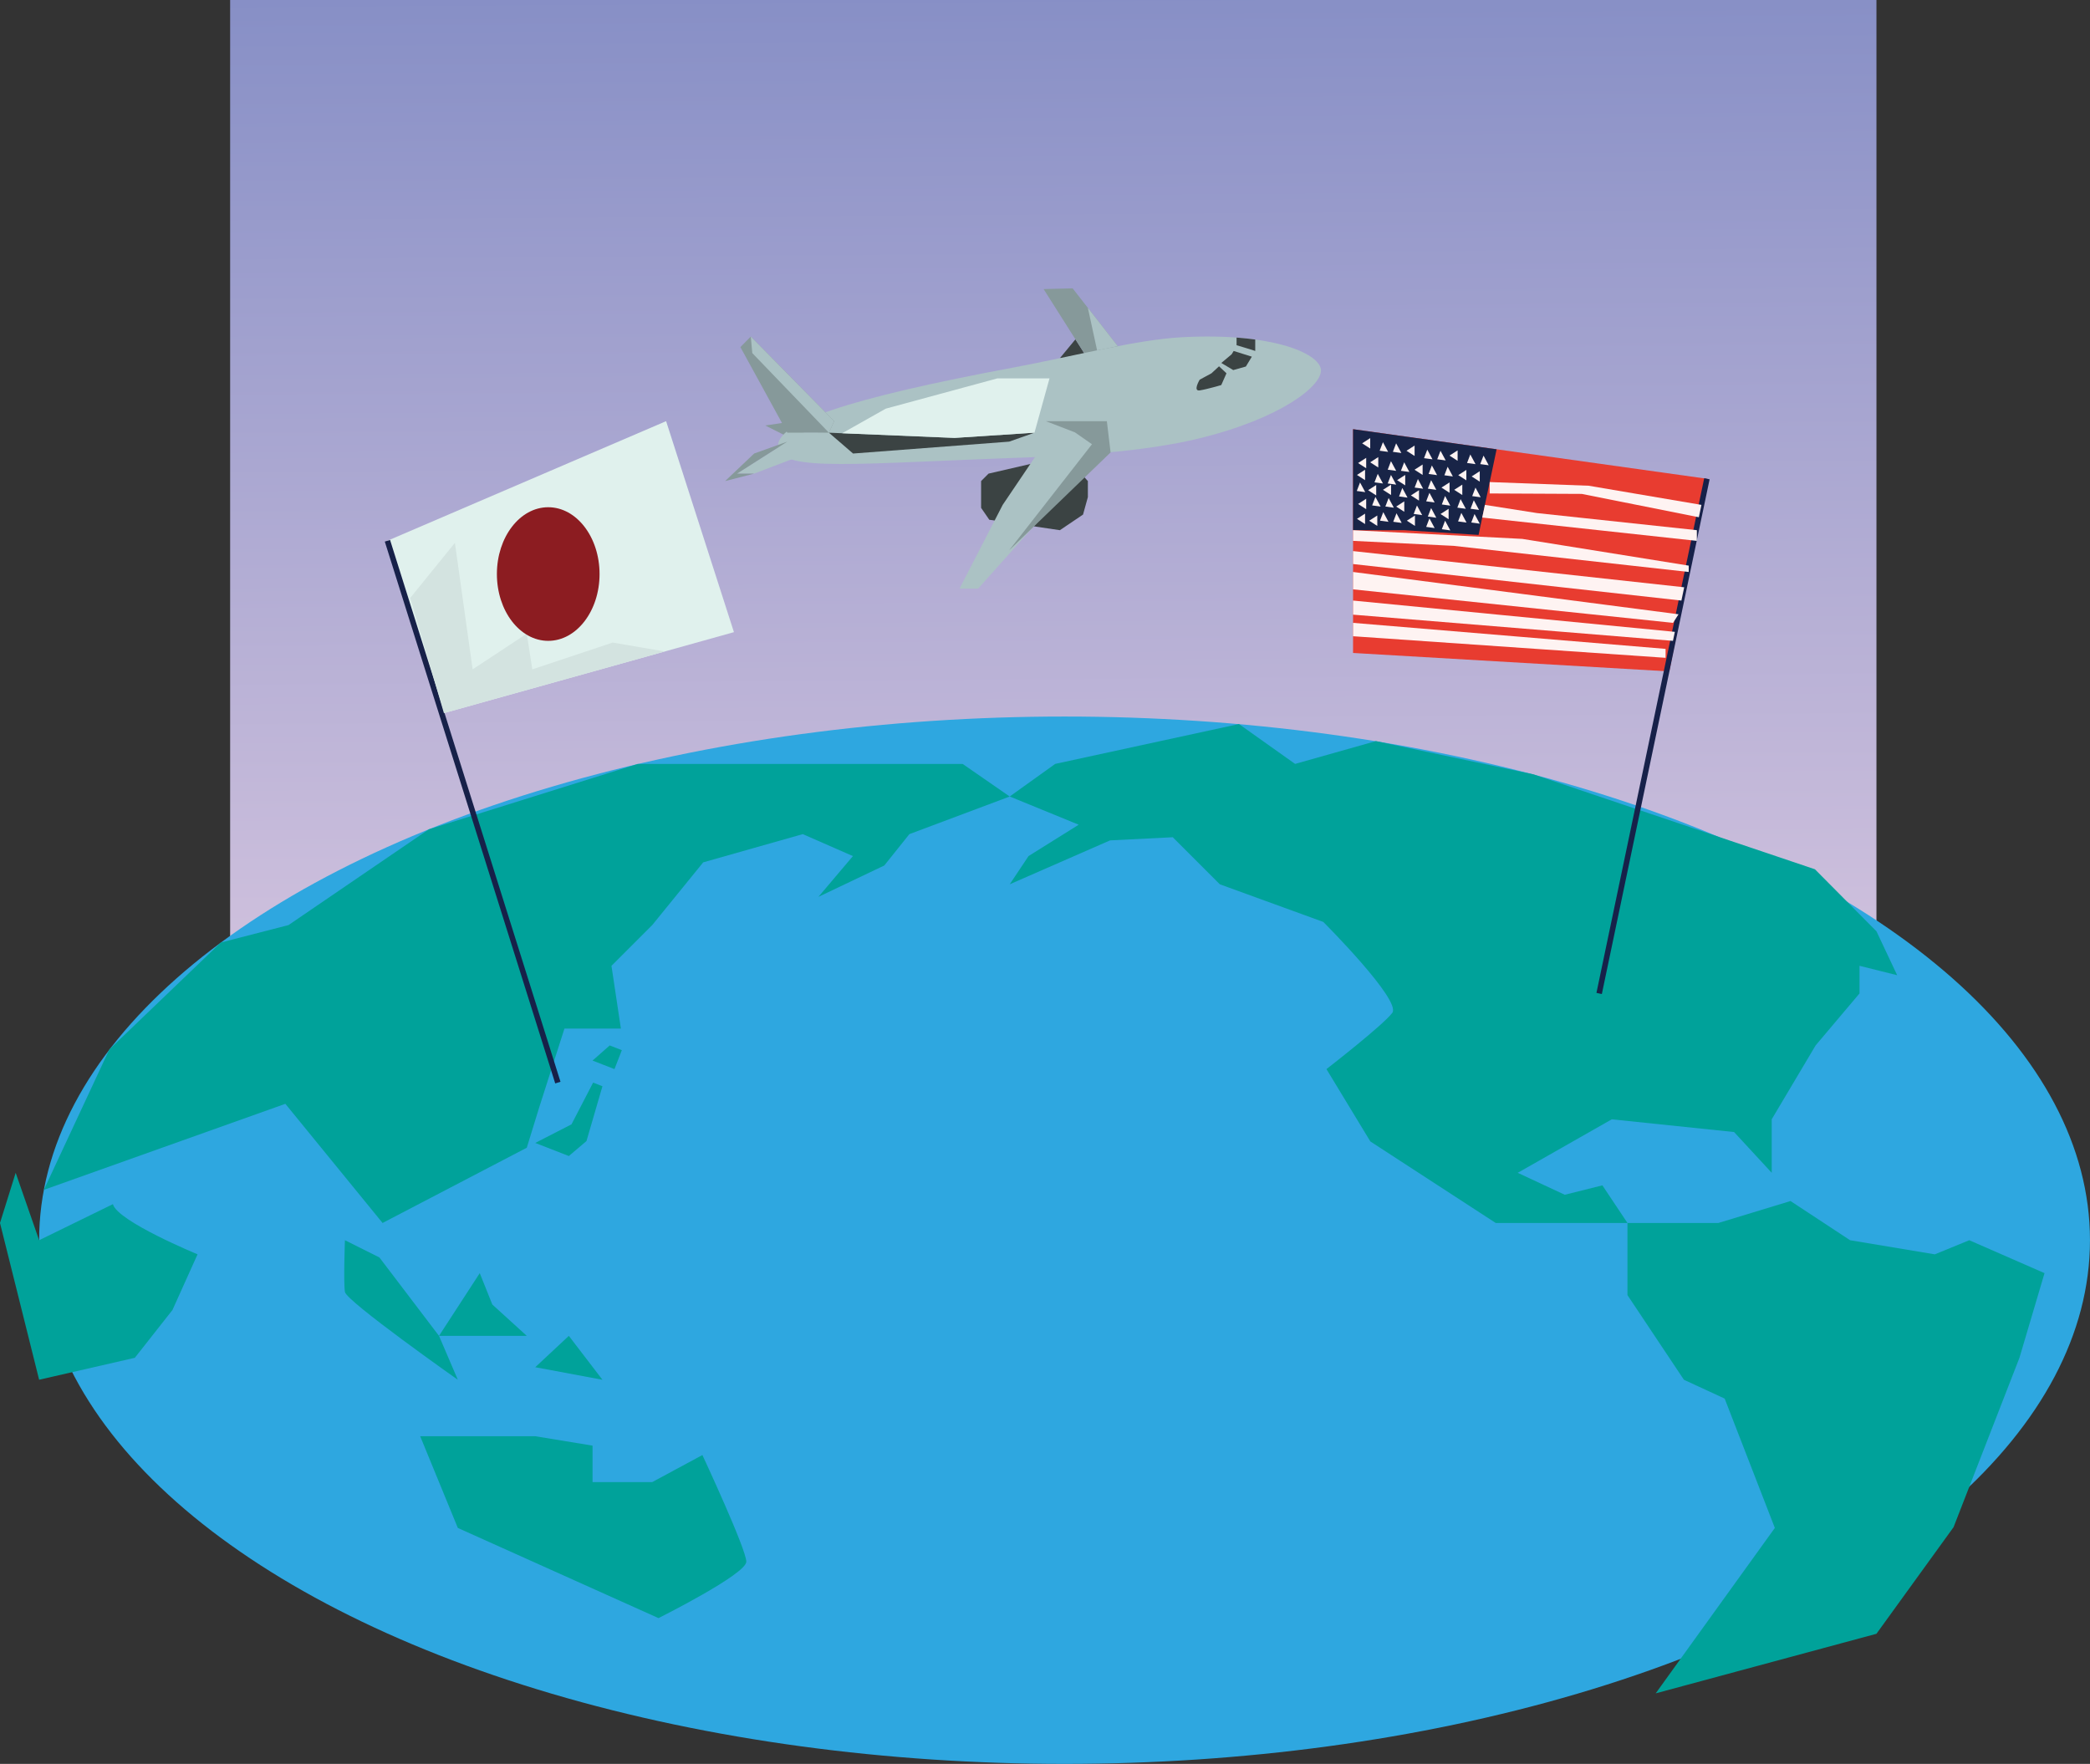 <?xml version="1.0" encoding="UTF-8"?>
<svg id="_レイヤー_2" data-name="レイヤー 2" xmlns="http://www.w3.org/2000/svg" xmlns:xlink="http://www.w3.org/1999/xlink" viewBox="0 0 757.39 639.2">
  <rect x="0" y="0" width="757.39" height="639.2" fill="#333333" stroke="none"/>
  <defs>
    <style>
      .cls-1 {
        fill: url(#_名称未設定グラデーション_2);
      }

      .cls-1, .cls-2, .cls-3, .cls-4, .cls-5, .cls-6, .cls-7, .cls-8, .cls-9, .cls-10, .cls-11, .cls-12 {
        stroke-width: 0px;
      }

      .cls-2 {
        fill: #2ea7e0;
      }

      .cls-3 {
        fill: #86999a;
      }

      .cls-13 {
        fill: none;
        stroke: #172149;
        stroke-miterlimit: 10;
        stroke-width: 2px;
      }

      .cls-4 {
        fill: #e0f1ed;
      }

      .cls-5 {
        fill: #e83c30;
      }

      .cls-6 {
        fill: #00a29a;
      }

      .cls-7 {
        fill: #abc2c4;
      }

      .cls-8 {
        fill: #8c1c21;
      }

      .cls-9 {
        fill: #182447;
      }

      .cls-10 {
        fill: #d3e3e0;
      }

      .cls-11 {
        fill: #3b4343;
      }

      .cls-12 {
        fill: #fef3f2;
      }
    </style>
    <linearGradient id="_名称未設定グラデーション_2" data-name="名称未設定グラデーション 2" x1="383.6" y1="551.55" x2="379.47" y2="-45.04" gradientUnits="userSpaceOnUse">
      <stop offset="0" stop-color="#fadeeb"/>
      <stop offset="1" stop-color="#7e89c3"/>
    </linearGradient>
  </defs>
  <g id="layer1">
    <rect class="cls-1" x="83.4" width="596.6" height="553.69"/>
    <ellipse class="cls-2" cx="385.78" cy="449.43" rx="371.6" ry="189.77"/>
    <polygon class="cls-6" points="193.97 414.18 197.31 412.46 207.1 407.44 214.94 392.31 218.32 393.63 212.53 413.5 206.14 418.92 193.97 414.18"/>
    <polygon class="cls-6" points="218.28 385.71 214.73 384.33 220.95 378.85 225.35 380.56 222.68 387.42 218.28 385.71"/>
    <polygon class="cls-6" points="236.36 335.23 254.83 312.5 290.91 302.27 309.09 310.23 296.59 325 320.45 313.64 329.55 302.27 365.91 288.64 348.86 276.84 295.45 276.84 231.07 276.84 155.43 300.51 104.55 335.23 80.03 341.55 39.62 380.29 15.89 431.18 103.41 400 138.64 443.18 190.9 415.91 195.45 401.14 204.55 372.73 225 372.73 221.59 350 236.36 335.23"/>
    <path class="cls-6" d="M125,449.43s-.57,15.34,0,18.75,40.91,31.82,40.91,31.82l-6.82-15.91-21.59-28.41-12.5-6.25Z"/>
    <polygon class="cls-6" points="159.09 484.09 173.86 461.36 178.41 472.73 190.9 484.09 159.09 484.09"/>
    <polygon class="cls-6" points="193.97 495.45 218.32 500 206.14 484.09 193.97 495.45"/>
    <path class="cls-6" d="M165.91,553.69l-13.64-33.23h41.7l20.76,3.41v13.21h21.63l18.18-9.8s15.91,34.09,15.91,38.64-31.82,20.45-31.82,20.45l-72.73-32.68Z"/>
    <path class="cls-6" d="M40.91,436.36c1.7,6.25,30.68,18.18,30.68,18.18l-9.09,20.17-13.64,17.33-34.68,7.95L0,443.18l5.68-18.18,8.5,24.43,26.73-13.07Z"/>
    <path class="cls-6" d="M382.37,276.84l-16.46,11.79,25,10.23-18.18,11.36-6.82,10.23,36.36-15.91,22.73-1.14,17.05,17.05,37.5,13.64s28.41,28.41,25,32.95-23.86,20.38-23.86,20.38l15.91,26.22,45.45,29.55h47.73l-9.09-13.64-13.64,3.41-17.05-7.95,34.09-19.39,44.32,4.61,13.64,14.77v-19.39l15.91-26.77,15.91-18.84v-10.01l13.64,3.41-7.5-15.91-22.3-22.48-102-34.4-57.08-12.05-29.3,8.27-20.35-14.45-66.61,14.45Z"/>
    <polygon class="cls-6" points="625 506.82 643.18 553.69 600 613.64 680 592.05 707.95 553.41 731.82 492.05 740.91 461.36 713.64 449.43 701.14 454.55 670.45 449.43 648.86 435.23 622.73 443.18 589.77 443.18 589.77 469.32 610.23 500 625 506.82"/>
  </g>
  <g id="layer2">
    <polygon class="cls-11" points="373.37 168.14 358.24 171.63 355.54 174.33 355.54 184.04 358.51 188.35 384.09 192.13 392.48 186.47 394.23 180.14 394.23 174.33 386.55 165.84 373.37 168.14"/>
    <polygon class="cls-11" points="389.72 122.97 384.09 129.79 396.19 133.18 389.72 122.97"/>
    <path class="cls-3" d="M297.51,164.35c-6.72-3.39-13.45-6.77-20.17-10.16l7.79-1.17,7.79,4.01,9.37,4.01-3.39,1.57c-.46.58-.92,1.15-1.39,1.73Z"/>
    <polygon class="cls-3" points="398.69 137.12 378.19 104.76 388.71 104.49 414.19 137.12 398.69 137.12"/>
    <path class="cls-7" d="M478.67,133.8c-.86-5.96-18.19-13.32-50.41-11.59-16.52.89-39.29,6.92-60.81,10.94-59.72,11.15-86.76,20.04-85.46,29.05s29.44,5.65,90.15,3.57c23.04-.79,45.48-2.8,62.08-6.82,30.05-7.27,45.28-19.35,44.45-25.15Z"/>
    <polygon class="cls-7" points="391.95 152.62 408.66 152.62 354.46 213.3 347.72 213.3 363.36 182.96 383.86 152.62 391.95 152.62"/>
    <polygon class="cls-3" points="379 152.62 401.11 152.62 402.46 163.95 365.71 199.42 395.72 160.98 389.52 156.67 379 152.62"/>
    <path class="cls-3" d="M290.15,156.8c.67-.13,10.25,0,10.25,0l1.89-4.18-30.2-30.67-3.78,3.83,16.99,31.01h4.85Z"/>
    <polygon class="cls-7" points="272.62 127.95 272.08 121.96 302.28 152.62 300.39 156.8 272.62 127.95"/>
    <polygon class="cls-7" points="293.79 163.81 290.15 160.04 285.29 160.04 267.09 171.63 273.29 171.63 293.79 163.81"/>
    <polygon class="cls-3" points="273.29 171.63 273.29 171.63 262.78 174.33 262.78 174.33 273.29 164.35 285.29 160.04 267.09 171.63 273.29 171.63"/>
    <polygon class="cls-7" points="394.23 111.55 397.57 126.95 405.08 125.45 394.23 111.55"/>
    <path class="cls-11" d="M434.75,137.59s-2.56,4.26,0,3.88,7.82-1.93,7.82-1.93l1.89-4.27-2.7-2.53-2.73,2.53-4.28,2.32Z"/>
    <polygon class="cls-11" points="442.59 131.53 446.91 134.11 451.49 132.82 453.65 129.25 447.06 127.18 446.34 128.38 442.59 131.53"/>
    <path class="cls-11" d="M448.12,125.1c5.95,1.75,6.76,2.08,6.76,2.08v-4.14l-2.41-.3-4.35-.41v2.77Z"/>
    <polygon class="cls-11" points="300.39 156.8 309.14 164.35 365.71 160.04 374.88 156.8 345.92 158.69 305.18 157 300.39 156.8"/>
    <polygon class="cls-4" points="320.99 148.09 305.18 157 345.92 158.69 374.88 156.8 380.33 137.12 361.43 137.12 320.99 148.09"/>
  </g>
  <g id="layer3">
    <polygon class="cls-4" points="265.97 229.08 160 258.66 140.4 195.96 241.39 152.62 265.97 229.08"/>
    <line class="cls-13" x1="202.16" y1="392.31" x2="140.4" y2="195.96"/>
    <polygon class="cls-10" points="148.67 216.67 164.85 196.72 171.28 242.56 190.9 229.62 192.9 242.56 222.02 232.85 240.89 236.08 160.87 258.42 148.67 216.67"/>
    <ellipse class="cls-8" cx="198.67" cy="208.02" rx="18.6" ry="24.21"/>
  </g>
  <g id="layer4">
    <polygon class="cls-5" points="604.94 243.31 490.33 236.62 490.33 155.53 618.56 173.49 604.94 243.31"/>
    <line class="cls-13" x1="579.51" y1="360.01" x2="618.56" y2="173.49"/>
    <polygon class="cls-9" points="535.82 193.84 508.85 192.13 490.33 192.13 490.33 155.53 542.35 162.82 535.82 193.84"/>
    <polygon class="cls-12" points="616.58 182.96 575.73 176.02 539.85 174.69 539.85 178.82 573.21 178.98 615.64 187.44 616.58 182.96"/>
    <polygon class="cls-12" points="614.92 192.13 557.03 185.93 538.11 182.96 537.14 187.55 614.92 196 614.92 192.13"/>
    <polygon class="cls-12" points="611.97 204.97 611.97 207.27 526.7 197.8 490.33 196 490.33 192.13 551.64 195.28 611.97 204.97"/>
    <polygon class="cls-12" points="490.33 199.7 490.33 204.4 609.32 217.63 610.33 212.82 490.33 199.7"/>
    <polygon class="cls-12" points="490.33 207.27 490.33 213.57 606.29 225.71 608.28 222.6 490.33 207.27"/>
    <polygon class="cls-12" points="606.94 228.97 606.26 232.23 490.33 222.74 490.33 217.63 606.94 228.97"/>
    <polygon class="cls-12" points="490.33 225.71 490.33 230.56 603.59 238.38 603.59 235.14 490.33 225.71"/>
    <polygon class="cls-12" points="495.09 169.68 495.09 165.91 492.15 167.8 495.09 169.68"/>
    <polygon class="cls-12" points="499.47 169.41 499.47 165.64 496.54 167.53 499.47 169.41"/>
    <polygon class="cls-12" points="531.39 174.07 531.39 170.29 528.45 172.18 531.39 174.07"/>
    <polygon class="cls-12" points="536.24 174.54 536.24 170.76 533.31 172.65 536.24 174.54"/>
    <polygon class="cls-12" points="502.89 170.21 504.07 167.12 505.96 170.63 502.89 170.21"/>
    <polygon class="cls-12" points="507.68 170.61 508.86 167.53 510.74 171.03 507.68 170.61"/>
    <polygon class="cls-12" points="515.54 172.11 515.54 168.33 512.61 170.22 515.54 172.11"/>
    <polygon class="cls-12" points="517.71 171.76 518.89 168.67 520.78 172.18 517.71 171.76"/>
    <polygon class="cls-12" points="523.43 172.23 524.61 169.14 526.5 172.65 523.43 172.23"/>
    <polygon class="cls-12" points="496.55 162.54 496.55 158.76 493.62 160.65 496.55 162.54"/>
    <polygon class="cls-12" points="499.97 163.33 501.16 160.24 503.04 163.75 499.97 163.33"/>
    <polygon class="cls-12" points="504.76 163.73 505.94 160.65 507.83 164.16 504.76 163.73"/>
    <polygon class="cls-12" points="512.63 165.23 512.63 161.46 509.69 163.35 512.63 165.23"/>
    <polygon class="cls-12" points="516.05 166.03 517.23 162.94 519.12 166.45 516.05 166.03"/>
    <polygon class="cls-12" points="520.83 166.43 522.02 163.35 523.9 166.85 520.83 166.43"/>
    <polygon class="cls-12" points="528.22 166.99 528.22 163.21 525.28 165.1 528.22 166.99"/>
    <polygon class="cls-12" points="531.64 167.78 532.82 164.69 534.71 168.2 531.64 167.78"/>
    <polygon class="cls-12" points="536.42 168.18 537.61 165.1 539.49 168.6 536.42 168.18"/>
    <polygon class="cls-12" points="494.68 174 494.68 170.22 491.75 172.11 494.68 174"/>
    <polygon class="cls-12" points="498.1 174.79 499.28 171.71 501.17 175.21 498.1 174.79"/>
    <polygon class="cls-12" points="502.89 175.19 504.07 172.11 505.96 175.62 502.89 175.19"/>
    <polygon class="cls-12" points="509.23 175.89 509.23 172.11 506.29 174 509.23 175.89"/>
    <polygon class="cls-12" points="512.65 176.68 513.83 173.59 515.72 177.1 512.65 176.68"/>
    <polygon class="cls-12" points="517.43 177.08 518.62 174 520.5 177.5 517.43 177.08"/>
    <polygon class="cls-12" points="525.3 178.58 525.3 174.81 522.37 176.69 525.3 178.58"/>
    <polygon class="cls-12" points="517.43 187.19 518.62 184.11 520.5 187.62 517.43 187.19"/>
    <polygon class="cls-12" points="533.51 179.78 534.69 176.69 536.58 180.2 533.51 179.78"/>
    <polygon class="cls-12" points="514.22 181.41 514.22 177.64 511.29 179.53 514.22 181.41"/>
    <polygon class="cls-12" points="507 179.91 508.18 176.83 510.07 180.33 507 179.91"/>
    <polygon class="cls-12" points="516.83 181.67 518.01 178.58 519.9 182.09 516.83 181.67"/>
    <polygon class="cls-12" points="495.09 184.51 495.09 180.74 492.15 182.63 495.09 184.51"/>
    <polygon class="cls-12" points="504.1 179.39 504.1 175.62 501.17 177.5 504.1 179.39"/>
    <polygon class="cls-12" points="498.72 179.53 498.72 175.75 495.79 177.64 498.72 179.53"/>
    <polygon class="cls-12" points="497.25 183.15 498.43 180.07 500.32 183.57 497.25 183.15"/>
    <polygon class="cls-12" points="502.04 183.55 503.22 180.47 505.11 183.98 502.04 183.55"/>
    <polygon class="cls-12" points="491.68 177.92 492.86 174.84 494.75 178.34 491.68 177.92"/>
    <polygon class="cls-12" points="529.92 179.39 529.92 175.62 526.99 177.5 529.92 179.39"/>
    <polygon class="cls-12" points="528.12 183.96 529.3 180.87 531.19 184.38 528.12 183.96"/>
    <polygon class="cls-12" points="532.91 184.36 534.09 181.28 535.98 184.78 532.91 184.36"/>
    <polygon class="cls-12" points="508.89 185.46 508.89 181.68 505.96 183.57 508.89 185.46"/>
    <polygon class="cls-12" points="512.31 186.25 513.49 183.17 515.38 186.67 512.31 186.25"/>
    <polygon class="cls-12" points="522.5 182.81 523.68 179.73 525.57 183.23 522.5 182.81"/>
    <polygon class="cls-12" points="524.96 188.16 524.96 184.38 522.03 186.27 524.96 188.16"/>
    <polygon class="cls-12" points="528.39 188.95 529.57 185.86 531.45 189.37 528.39 188.95"/>
    <polygon class="cls-12" points="533.17 189.35 534.35 186.27 536.24 189.77 533.17 189.35"/>
    <polygon class="cls-12" points="499.11 190.58 499.11 186.81 496.18 188.69 499.11 190.58"/>
    <polygon class="cls-12" points="494.68 189.91 494.68 186.13 491.75 188.02 494.68 189.91"/>
    <polygon class="cls-12" points="500.1 188.68 501.28 185.59 503.17 189.1 500.1 188.68"/>
    <polygon class="cls-12" points="504.89 189.08 506.07 186 507.96 189.5 504.89 189.08"/>
    <polygon class="cls-12" points="512.76 190.58 512.76 186.81 509.82 188.69 512.76 190.58"/>
    <polygon class="cls-12" points="516.83 190.93 518.01 187.85 519.9 191.36 516.83 190.93"/>
    <polygon class="cls-12" points="522.5 191.78 523.68 188.69 525.57 192.2 522.5 191.78"/>
  </g>
</svg>